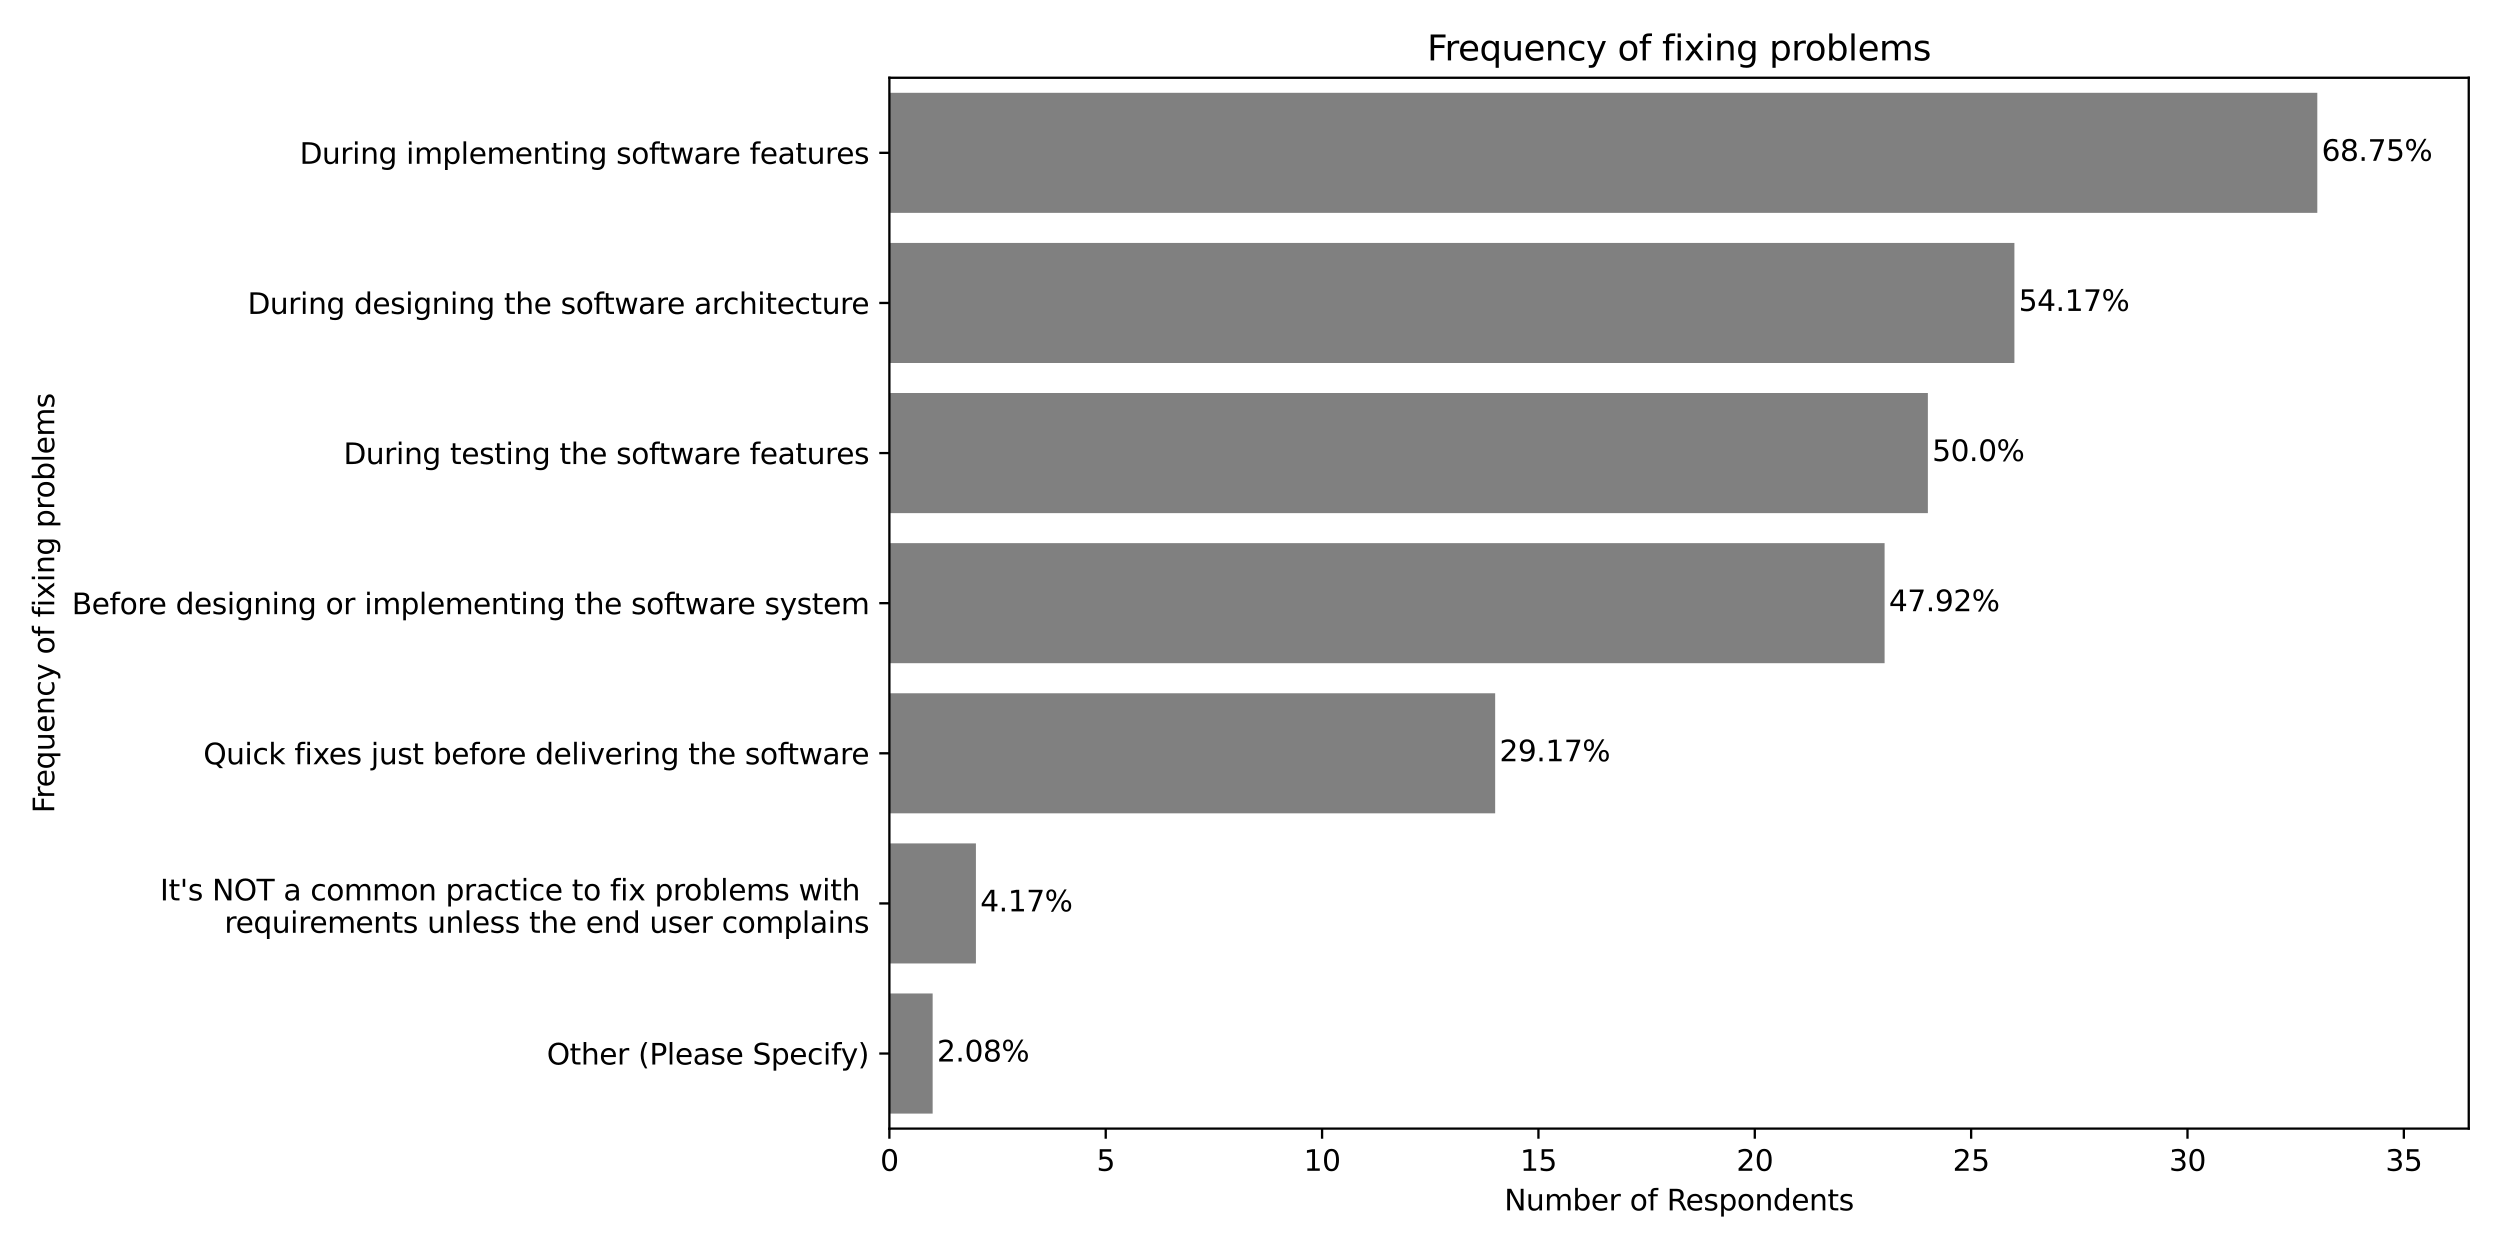 <?xml version="1.0" encoding="utf-8" standalone="no"?>
<!DOCTYPE svg PUBLIC "-//W3C//DTD SVG 1.1//EN"
  "http://www.w3.org/Graphics/SVG/1.1/DTD/svg11.dtd">
<svg xmlns:xlink="http://www.w3.org/1999/xlink" width="864pt" height="432pt" viewBox="0 0 864 432" xmlns="http://www.w3.org/2000/svg" version="1.1">
 <defs>
  <style type="text/css">*{stroke-linejoin: round; stroke-linecap: butt}</style>
 </defs>
 <g id="figure_1">
  <g id="patch_1">
   <path d="M 0 432 
L 864 432 
L 864 0 
L 0 0 
z
" style="fill: #ffffff"/>
  </g>
  <g id="axes_1">
   <g id="patch_2">
    <path d="M 307.37 390.04 
L 853.2 390.04 
L 853.2 26.88 
L 307.37 26.88 
z
" style="fill: #ffffff"/>
   </g>
   <g id="patch_3">
    <path d="M 307.37 32.068 
L 800.86 32.068 
L 800.86 73.572 
L 307.37 73.572 
z
" clip-path="url(#p71f25e42ce)" style="fill: #808080"/>
   </g>
   <g id="patch_4">
    <path d="M 307.37 83.948 
L 696.18 83.948 
L 696.18 125.452 
L 307.37 125.452 
z
" clip-path="url(#p71f25e42ce)" style="fill: #808080"/>
   </g>
   <g id="patch_5">
    <path d="M 307.37 135.828 
L 666.272 135.828 
L 666.272 177.332 
L 307.37 177.332 
z
" clip-path="url(#p71f25e42ce)" style="fill: #808080"/>
   </g>
   <g id="patch_6">
    <path d="M 307.37 187.708 
L 651.318 187.708 
L 651.318 229.212 
L 307.37 229.212 
z
" clip-path="url(#p71f25e42ce)" style="fill: #808080"/>
   </g>
   <g id="patch_7">
    <path d="M 307.37 239.588 
L 516.729 239.588 
L 516.729 281.092 
L 307.37 281.092 
z
" clip-path="url(#p71f25e42ce)" style="fill: #808080"/>
   </g>
   <g id="patch_8">
    <path d="M 307.37 291.468 
L 337.278 291.468 
L 337.278 332.972 
L 307.37 332.972 
z
" clip-path="url(#p71f25e42ce)" style="fill: #808080"/>
   </g>
   <g id="patch_9">
    <path d="M 307.37 343.348 
L 322.324 343.348 
L 322.324 384.852 
L 307.37 384.852 
z
" clip-path="url(#p71f25e42ce)" style="fill: #808080"/>
   </g>
   <g id="matplotlib.axis_1">
    <g id="xtick_1">
     <g id="line2d_1">
      <defs>
       <path id="mc5c692a75a" d="M 0 0 
L 0 3.5 
" style="stroke: #000000; stroke-width: 0.8"/>
      </defs>
      <g>
       <use xlink:href="#mc5c692a75a" x="307.37" y="390.04" style="stroke: #000000; stroke-width: 0.8"/>
      </g>
     </g>
     <g id="text_1">
      <!-- 0 -->
      <g transform="translate(304.189 404.638) scale(0.1 -0.1)">
       <defs>
        <path id="DejaVuSans-30" d="M 2034 4250 
Q 1547 4250 1301 3770 
Q 1056 3291 1056 2328 
Q 1056 1369 1301 889 
Q 1547 409 2034 409 
Q 2525 409 2770 889 
Q 3016 1369 3016 2328 
Q 3016 3291 2770 3770 
Q 2525 4250 2034 4250 
z
M 2034 4750 
Q 2819 4750 3233 4129 
Q 3647 3509 3647 2328 
Q 3647 1150 3233 529 
Q 2819 -91 2034 -91 
Q 1250 -91 836 529 
Q 422 1150 422 2328 
Q 422 3509 836 4129 
Q 1250 4750 2034 4750 
z
" transform="scale(0.016)"/>
       </defs>
       <use xlink:href="#DejaVuSans-30"/>
      </g>
     </g>
    </g>
    <g id="xtick_2">
     <g id="line2d_2">
      <g>
       <use xlink:href="#mc5c692a75a" x="382.141" y="390.04" style="stroke: #000000; stroke-width: 0.8"/>
      </g>
     </g>
     <g id="text_2">
      <!-- 5 -->
      <g transform="translate(378.96 404.638) scale(0.1 -0.1)">
       <defs>
        <path id="DejaVuSans-35" d="M 691 4666 
L 3169 4666 
L 3169 4134 
L 1269 4134 
L 1269 2991 
Q 1406 3038 1543 3061 
Q 1681 3084 1819 3084 
Q 2600 3084 3056 2656 
Q 3513 2228 3513 1497 
Q 3513 744 3044 326 
Q 2575 -91 1722 -91 
Q 1428 -91 1123 -41 
Q 819 9 494 109 
L 494 744 
Q 775 591 1075 516 
Q 1375 441 1709 441 
Q 2250 441 2565 725 
Q 2881 1009 2881 1497 
Q 2881 1984 2565 2268 
Q 2250 2553 1709 2553 
Q 1456 2553 1204 2497 
Q 953 2441 691 2322 
L 691 4666 
z
" transform="scale(0.016)"/>
       </defs>
       <use xlink:href="#DejaVuSans-35"/>
      </g>
     </g>
    </g>
    <g id="xtick_3">
     <g id="line2d_3">
      <g>
       <use xlink:href="#mc5c692a75a" x="456.912" y="390.04" style="stroke: #000000; stroke-width: 0.8"/>
      </g>
     </g>
     <g id="text_3">
      <!-- 10 -->
      <g transform="translate(450.55 404.638) scale(0.1 -0.1)">
       <defs>
        <path id="DejaVuSans-31" d="M 794 531 
L 1825 531 
L 1825 4091 
L 703 3866 
L 703 4441 
L 1819 4666 
L 2450 4666 
L 2450 531 
L 3481 531 
L 3481 0 
L 794 0 
L 794 531 
z
" transform="scale(0.016)"/>
       </defs>
       <use xlink:href="#DejaVuSans-31"/>
       <use xlink:href="#DejaVuSans-30" x="63.623"/>
      </g>
     </g>
    </g>
    <g id="xtick_4">
     <g id="line2d_4">
      <g>
       <use xlink:href="#mc5c692a75a" x="531.684" y="390.04" style="stroke: #000000; stroke-width: 0.8"/>
      </g>
     </g>
     <g id="text_4">
      <!-- 15 -->
      <g transform="translate(525.321 404.638) scale(0.1 -0.1)">
       <use xlink:href="#DejaVuSans-31"/>
       <use xlink:href="#DejaVuSans-35" x="63.623"/>
      </g>
     </g>
    </g>
    <g id="xtick_5">
     <g id="line2d_5">
      <g>
       <use xlink:href="#mc5c692a75a" x="606.455" y="390.04" style="stroke: #000000; stroke-width: 0.8"/>
      </g>
     </g>
     <g id="text_5">
      <!-- 20 -->
      <g transform="translate(600.092 404.638) scale(0.1 -0.1)">
       <defs>
        <path id="DejaVuSans-32" d="M 1228 531 
L 3431 531 
L 3431 0 
L 469 0 
L 469 531 
Q 828 903 1448 1529 
Q 2069 2156 2228 2338 
Q 2531 2678 2651 2914 
Q 2772 3150 2772 3378 
Q 2772 3750 2511 3984 
Q 2250 4219 1831 4219 
Q 1534 4219 1204 4116 
Q 875 4013 500 3803 
L 500 4441 
Q 881 4594 1212 4672 
Q 1544 4750 1819 4750 
Q 2544 4750 2975 4387 
Q 3406 4025 3406 3419 
Q 3406 3131 3298 2873 
Q 3191 2616 2906 2266 
Q 2828 2175 2409 1742 
Q 1991 1309 1228 531 
z
" transform="scale(0.016)"/>
       </defs>
       <use xlink:href="#DejaVuSans-32"/>
       <use xlink:href="#DejaVuSans-30" x="63.623"/>
      </g>
     </g>
    </g>
    <g id="xtick_6">
     <g id="line2d_6">
      <g>
       <use xlink:href="#mc5c692a75a" x="681.226" y="390.04" style="stroke: #000000; stroke-width: 0.8"/>
      </g>
     </g>
     <g id="text_6">
      <!-- 25 -->
      <g transform="translate(674.864 404.638) scale(0.1 -0.1)">
       <use xlink:href="#DejaVuSans-32"/>
       <use xlink:href="#DejaVuSans-35" x="63.623"/>
      </g>
     </g>
    </g>
    <g id="xtick_7">
     <g id="line2d_7">
      <g>
       <use xlink:href="#mc5c692a75a" x="755.997" y="390.04" style="stroke: #000000; stroke-width: 0.8"/>
      </g>
     </g>
     <g id="text_7">
      <!-- 30 -->
      <g transform="translate(749.635 404.638) scale(0.1 -0.1)">
       <defs>
        <path id="DejaVuSans-33" d="M 2597 2516 
Q 3050 2419 3304 2112 
Q 3559 1806 3559 1356 
Q 3559 666 3084 287 
Q 2609 -91 1734 -91 
Q 1441 -91 1130 -33 
Q 819 25 488 141 
L 488 750 
Q 750 597 1062 519 
Q 1375 441 1716 441 
Q 2309 441 2620 675 
Q 2931 909 2931 1356 
Q 2931 1769 2642 2001 
Q 2353 2234 1838 2234 
L 1294 2234 
L 1294 2753 
L 1863 2753 
Q 2328 2753 2575 2939 
Q 2822 3125 2822 3475 
Q 2822 3834 2567 4026 
Q 2313 4219 1838 4219 
Q 1578 4219 1281 4162 
Q 984 4106 628 3988 
L 628 4550 
Q 988 4650 1302 4700 
Q 1616 4750 1894 4750 
Q 2613 4750 3031 4423 
Q 3450 4097 3450 3541 
Q 3450 3153 3228 2886 
Q 3006 2619 2597 2516 
z
" transform="scale(0.016)"/>
       </defs>
       <use xlink:href="#DejaVuSans-33"/>
       <use xlink:href="#DejaVuSans-30" x="63.623"/>
      </g>
     </g>
    </g>
    <g id="xtick_8">
     <g id="line2d_8">
      <g>
       <use xlink:href="#mc5c692a75a" x="830.769" y="390.04" style="stroke: #000000; stroke-width: 0.8"/>
      </g>
     </g>
     <g id="text_8">
      <!-- 35 -->
      <g transform="translate(824.406 404.638) scale(0.1 -0.1)">
       <use xlink:href="#DejaVuSans-33"/>
       <use xlink:href="#DejaVuSans-35" x="63.623"/>
      </g>
     </g>
    </g>
    <g id="text_9">
     <!-- Number of Respondents -->
     <g transform="translate(519.884 418.317) scale(0.1 -0.1)">
      <defs>
       <path id="DejaVuSans-4e" d="M 628 4666 
L 1478 4666 
L 3547 763 
L 3547 4666 
L 4159 4666 
L 4159 0 
L 3309 0 
L 1241 3903 
L 1241 0 
L 628 0 
L 628 4666 
z
" transform="scale(0.016)"/>
       <path id="DejaVuSans-75" d="M 544 1381 
L 544 3500 
L 1119 3500 
L 1119 1403 
Q 1119 906 1312 657 
Q 1506 409 1894 409 
Q 2359 409 2629 706 
Q 2900 1003 2900 1516 
L 2900 3500 
L 3475 3500 
L 3475 0 
L 2900 0 
L 2900 538 
Q 2691 219 2414 64 
Q 2138 -91 1772 -91 
Q 1169 -91 856 284 
Q 544 659 544 1381 
z
M 1991 3584 
L 1991 3584 
z
" transform="scale(0.016)"/>
       <path id="DejaVuSans-6d" d="M 3328 2828 
Q 3544 3216 3844 3400 
Q 4144 3584 4550 3584 
Q 5097 3584 5394 3201 
Q 5691 2819 5691 2113 
L 5691 0 
L 5113 0 
L 5113 2094 
Q 5113 2597 4934 2840 
Q 4756 3084 4391 3084 
Q 3944 3084 3684 2787 
Q 3425 2491 3425 1978 
L 3425 0 
L 2847 0 
L 2847 2094 
Q 2847 2600 2669 2842 
Q 2491 3084 2119 3084 
Q 1678 3084 1418 2786 
Q 1159 2488 1159 1978 
L 1159 0 
L 581 0 
L 581 3500 
L 1159 3500 
L 1159 2956 
Q 1356 3278 1631 3431 
Q 1906 3584 2284 3584 
Q 2666 3584 2933 3390 
Q 3200 3197 3328 2828 
z
" transform="scale(0.016)"/>
       <path id="DejaVuSans-62" d="M 3116 1747 
Q 3116 2381 2855 2742 
Q 2594 3103 2138 3103 
Q 1681 3103 1420 2742 
Q 1159 2381 1159 1747 
Q 1159 1113 1420 752 
Q 1681 391 2138 391 
Q 2594 391 2855 752 
Q 3116 1113 3116 1747 
z
M 1159 2969 
Q 1341 3281 1617 3432 
Q 1894 3584 2278 3584 
Q 2916 3584 3314 3078 
Q 3713 2572 3713 1747 
Q 3713 922 3314 415 
Q 2916 -91 2278 -91 
Q 1894 -91 1617 61 
Q 1341 213 1159 525 
L 1159 0 
L 581 0 
L 581 4863 
L 1159 4863 
L 1159 2969 
z
" transform="scale(0.016)"/>
       <path id="DejaVuSans-65" d="M 3597 1894 
L 3597 1613 
L 953 1613 
Q 991 1019 1311 708 
Q 1631 397 2203 397 
Q 2534 397 2845 478 
Q 3156 559 3463 722 
L 3463 178 
Q 3153 47 2828 -22 
Q 2503 -91 2169 -91 
Q 1331 -91 842 396 
Q 353 884 353 1716 
Q 353 2575 817 3079 
Q 1281 3584 2069 3584 
Q 2775 3584 3186 3129 
Q 3597 2675 3597 1894 
z
M 3022 2063 
Q 3016 2534 2758 2815 
Q 2500 3097 2075 3097 
Q 1594 3097 1305 2825 
Q 1016 2553 972 2059 
L 3022 2063 
z
" transform="scale(0.016)"/>
       <path id="DejaVuSans-72" d="M 2631 2963 
Q 2534 3019 2420 3045 
Q 2306 3072 2169 3072 
Q 1681 3072 1420 2755 
Q 1159 2438 1159 1844 
L 1159 0 
L 581 0 
L 581 3500 
L 1159 3500 
L 1159 2956 
Q 1341 3275 1631 3429 
Q 1922 3584 2338 3584 
Q 2397 3584 2469 3576 
Q 2541 3569 2628 3553 
L 2631 2963 
z
" transform="scale(0.016)"/>
       <path id="DejaVuSans-20" transform="scale(0.016)"/>
       <path id="DejaVuSans-6f" d="M 1959 3097 
Q 1497 3097 1228 2736 
Q 959 2375 959 1747 
Q 959 1119 1226 758 
Q 1494 397 1959 397 
Q 2419 397 2687 759 
Q 2956 1122 2956 1747 
Q 2956 2369 2687 2733 
Q 2419 3097 1959 3097 
z
M 1959 3584 
Q 2709 3584 3137 3096 
Q 3566 2609 3566 1747 
Q 3566 888 3137 398 
Q 2709 -91 1959 -91 
Q 1206 -91 779 398 
Q 353 888 353 1747 
Q 353 2609 779 3096 
Q 1206 3584 1959 3584 
z
" transform="scale(0.016)"/>
       <path id="DejaVuSans-66" d="M 2375 4863 
L 2375 4384 
L 1825 4384 
Q 1516 4384 1395 4259 
Q 1275 4134 1275 3809 
L 1275 3500 
L 2222 3500 
L 2222 3053 
L 1275 3053 
L 1275 0 
L 697 0 
L 697 3053 
L 147 3053 
L 147 3500 
L 697 3500 
L 697 3744 
Q 697 4328 969 4595 
Q 1241 4863 1831 4863 
L 2375 4863 
z
" transform="scale(0.016)"/>
       <path id="DejaVuSans-52" d="M 2841 2188 
Q 3044 2119 3236 1894 
Q 3428 1669 3622 1275 
L 4263 0 
L 3584 0 
L 2988 1197 
Q 2756 1666 2539 1819 
Q 2322 1972 1947 1972 
L 1259 1972 
L 1259 0 
L 628 0 
L 628 4666 
L 2053 4666 
Q 2853 4666 3247 4331 
Q 3641 3997 3641 3322 
Q 3641 2881 3436 2590 
Q 3231 2300 2841 2188 
z
M 1259 4147 
L 1259 2491 
L 2053 2491 
Q 2509 2491 2742 2702 
Q 2975 2913 2975 3322 
Q 2975 3731 2742 3939 
Q 2509 4147 2053 4147 
L 1259 4147 
z
" transform="scale(0.016)"/>
       <path id="DejaVuSans-73" d="M 2834 3397 
L 2834 2853 
Q 2591 2978 2328 3040 
Q 2066 3103 1784 3103 
Q 1356 3103 1142 2972 
Q 928 2841 928 2578 
Q 928 2378 1081 2264 
Q 1234 2150 1697 2047 
L 1894 2003 
Q 2506 1872 2764 1633 
Q 3022 1394 3022 966 
Q 3022 478 2636 193 
Q 2250 -91 1575 -91 
Q 1294 -91 989 -36 
Q 684 19 347 128 
L 347 722 
Q 666 556 975 473 
Q 1284 391 1588 391 
Q 1994 391 2212 530 
Q 2431 669 2431 922 
Q 2431 1156 2273 1281 
Q 2116 1406 1581 1522 
L 1381 1569 
Q 847 1681 609 1914 
Q 372 2147 372 2553 
Q 372 3047 722 3315 
Q 1072 3584 1716 3584 
Q 2034 3584 2315 3537 
Q 2597 3491 2834 3397 
z
" transform="scale(0.016)"/>
       <path id="DejaVuSans-70" d="M 1159 525 
L 1159 -1331 
L 581 -1331 
L 581 3500 
L 1159 3500 
L 1159 2969 
Q 1341 3281 1617 3432 
Q 1894 3584 2278 3584 
Q 2916 3584 3314 3078 
Q 3713 2572 3713 1747 
Q 3713 922 3314 415 
Q 2916 -91 2278 -91 
Q 1894 -91 1617 61 
Q 1341 213 1159 525 
z
M 3116 1747 
Q 3116 2381 2855 2742 
Q 2594 3103 2138 3103 
Q 1681 3103 1420 2742 
Q 1159 2381 1159 1747 
Q 1159 1113 1420 752 
Q 1681 391 2138 391 
Q 2594 391 2855 752 
Q 3116 1113 3116 1747 
z
" transform="scale(0.016)"/>
       <path id="DejaVuSans-6e" d="M 3513 2113 
L 3513 0 
L 2938 0 
L 2938 2094 
Q 2938 2591 2744 2837 
Q 2550 3084 2163 3084 
Q 1697 3084 1428 2787 
Q 1159 2491 1159 1978 
L 1159 0 
L 581 0 
L 581 3500 
L 1159 3500 
L 1159 2956 
Q 1366 3272 1645 3428 
Q 1925 3584 2291 3584 
Q 2894 3584 3203 3211 
Q 3513 2838 3513 2113 
z
" transform="scale(0.016)"/>
       <path id="DejaVuSans-64" d="M 2906 2969 
L 2906 4863 
L 3481 4863 
L 3481 0 
L 2906 0 
L 2906 525 
Q 2725 213 2448 61 
Q 2172 -91 1784 -91 
Q 1150 -91 751 415 
Q 353 922 353 1747 
Q 353 2572 751 3078 
Q 1150 3584 1784 3584 
Q 2172 3584 2448 3432 
Q 2725 3281 2906 2969 
z
M 947 1747 
Q 947 1113 1208 752 
Q 1469 391 1925 391 
Q 2381 391 2643 752 
Q 2906 1113 2906 1747 
Q 2906 2381 2643 2742 
Q 2381 3103 1925 3103 
Q 1469 3103 1208 2742 
Q 947 2381 947 1747 
z
" transform="scale(0.016)"/>
       <path id="DejaVuSans-74" d="M 1172 4494 
L 1172 3500 
L 2356 3500 
L 2356 3053 
L 1172 3053 
L 1172 1153 
Q 1172 725 1289 603 
Q 1406 481 1766 481 
L 2356 481 
L 2356 0 
L 1766 0 
Q 1100 0 847 248 
Q 594 497 594 1153 
L 594 3053 
L 172 3053 
L 172 3500 
L 594 3500 
L 594 4494 
L 1172 4494 
z
" transform="scale(0.016)"/>
      </defs>
      <use xlink:href="#DejaVuSans-4e"/>
      <use xlink:href="#DejaVuSans-75" x="74.805"/>
      <use xlink:href="#DejaVuSans-6d" x="138.184"/>
      <use xlink:href="#DejaVuSans-62" x="235.596"/>
      <use xlink:href="#DejaVuSans-65" x="299.072"/>
      <use xlink:href="#DejaVuSans-72" x="360.596"/>
      <use xlink:href="#DejaVuSans-20" x="401.709"/>
      <use xlink:href="#DejaVuSans-6f" x="433.496"/>
      <use xlink:href="#DejaVuSans-66" x="494.678"/>
      <use xlink:href="#DejaVuSans-20" x="529.883"/>
      <use xlink:href="#DejaVuSans-52" x="561.67"/>
      <use xlink:href="#DejaVuSans-65" x="626.652"/>
      <use xlink:href="#DejaVuSans-73" x="688.176"/>
      <use xlink:href="#DejaVuSans-70" x="740.275"/>
      <use xlink:href="#DejaVuSans-6f" x="803.752"/>
      <use xlink:href="#DejaVuSans-6e" x="864.934"/>
      <use xlink:href="#DejaVuSans-64" x="928.312"/>
      <use xlink:href="#DejaVuSans-65" x="991.789"/>
      <use xlink:href="#DejaVuSans-6e" x="1053.312"/>
      <use xlink:href="#DejaVuSans-74" x="1116.691"/>
      <use xlink:href="#DejaVuSans-73" x="1155.9"/>
     </g>
    </g>
   </g>
   <g id="matplotlib.axis_2">
    <g id="ytick_1">
     <g id="line2d_9">
      <defs>
       <path id="m84a8683501" d="M 0 0 
L -3.5 0 
" style="stroke: #000000; stroke-width: 0.8"/>
      </defs>
      <g>
       <use xlink:href="#m84a8683501" x="307.37" y="52.82" style="stroke: #000000; stroke-width: 0.8"/>
      </g>
     </g>
     <g id="text_10">
      <!-- During implementing software features -->
      <g transform="translate(103.562 56.619) scale(0.1 -0.1)">
       <defs>
        <path id="DejaVuSans-44" d="M 1259 4147 
L 1259 519 
L 2022 519 
Q 2988 519 3436 956 
Q 3884 1394 3884 2338 
Q 3884 3275 3436 3711 
Q 2988 4147 2022 4147 
L 1259 4147 
z
M 628 4666 
L 1925 4666 
Q 3281 4666 3915 4102 
Q 4550 3538 4550 2338 
Q 4550 1131 3912 565 
Q 3275 0 1925 0 
L 628 0 
L 628 4666 
z
" transform="scale(0.016)"/>
        <path id="DejaVuSans-69" d="M 603 3500 
L 1178 3500 
L 1178 0 
L 603 0 
L 603 3500 
z
M 603 4863 
L 1178 4863 
L 1178 4134 
L 603 4134 
L 603 4863 
z
" transform="scale(0.016)"/>
        <path id="DejaVuSans-67" d="M 2906 1791 
Q 2906 2416 2648 2759 
Q 2391 3103 1925 3103 
Q 1463 3103 1205 2759 
Q 947 2416 947 1791 
Q 947 1169 1205 825 
Q 1463 481 1925 481 
Q 2391 481 2648 825 
Q 2906 1169 2906 1791 
z
M 3481 434 
Q 3481 -459 3084 -895 
Q 2688 -1331 1869 -1331 
Q 1566 -1331 1297 -1286 
Q 1028 -1241 775 -1147 
L 775 -588 
Q 1028 -725 1275 -790 
Q 1522 -856 1778 -856 
Q 2344 -856 2625 -561 
Q 2906 -266 2906 331 
L 2906 616 
Q 2728 306 2450 153 
Q 2172 0 1784 0 
Q 1141 0 747 490 
Q 353 981 353 1791 
Q 353 2603 747 3093 
Q 1141 3584 1784 3584 
Q 2172 3584 2450 3431 
Q 2728 3278 2906 2969 
L 2906 3500 
L 3481 3500 
L 3481 434 
z
" transform="scale(0.016)"/>
        <path id="DejaVuSans-6c" d="M 603 4863 
L 1178 4863 
L 1178 0 
L 603 0 
L 603 4863 
z
" transform="scale(0.016)"/>
        <path id="DejaVuSans-77" d="M 269 3500 
L 844 3500 
L 1563 769 
L 2278 3500 
L 2956 3500 
L 3675 769 
L 4391 3500 
L 4966 3500 
L 4050 0 
L 3372 0 
L 2619 2869 
L 1863 0 
L 1184 0 
L 269 3500 
z
" transform="scale(0.016)"/>
        <path id="DejaVuSans-61" d="M 2194 1759 
Q 1497 1759 1228 1600 
Q 959 1441 959 1056 
Q 959 750 1161 570 
Q 1363 391 1709 391 
Q 2188 391 2477 730 
Q 2766 1069 2766 1631 
L 2766 1759 
L 2194 1759 
z
M 3341 1997 
L 3341 0 
L 2766 0 
L 2766 531 
Q 2569 213 2275 61 
Q 1981 -91 1556 -91 
Q 1019 -91 701 211 
Q 384 513 384 1019 
Q 384 1609 779 1909 
Q 1175 2209 1959 2209 
L 2766 2209 
L 2766 2266 
Q 2766 2663 2505 2880 
Q 2244 3097 1772 3097 
Q 1472 3097 1187 3025 
Q 903 2953 641 2809 
L 641 3341 
Q 956 3463 1253 3523 
Q 1550 3584 1831 3584 
Q 2591 3584 2966 3190 
Q 3341 2797 3341 1997 
z
" transform="scale(0.016)"/>
       </defs>
       <use xlink:href="#DejaVuSans-44"/>
       <use xlink:href="#DejaVuSans-75" x="77.002"/>
       <use xlink:href="#DejaVuSans-72" x="140.381"/>
       <use xlink:href="#DejaVuSans-69" x="181.494"/>
       <use xlink:href="#DejaVuSans-6e" x="209.277"/>
       <use xlink:href="#DejaVuSans-67" x="272.656"/>
       <use xlink:href="#DejaVuSans-20" x="336.133"/>
       <use xlink:href="#DejaVuSans-69" x="367.92"/>
       <use xlink:href="#DejaVuSans-6d" x="395.703"/>
       <use xlink:href="#DejaVuSans-70" x="493.115"/>
       <use xlink:href="#DejaVuSans-6c" x="556.592"/>
       <use xlink:href="#DejaVuSans-65" x="584.375"/>
       <use xlink:href="#DejaVuSans-6d" x="645.898"/>
       <use xlink:href="#DejaVuSans-65" x="743.311"/>
       <use xlink:href="#DejaVuSans-6e" x="804.834"/>
       <use xlink:href="#DejaVuSans-74" x="868.213"/>
       <use xlink:href="#DejaVuSans-69" x="907.422"/>
       <use xlink:href="#DejaVuSans-6e" x="935.205"/>
       <use xlink:href="#DejaVuSans-67" x="998.584"/>
       <use xlink:href="#DejaVuSans-20" x="1062.061"/>
       <use xlink:href="#DejaVuSans-73" x="1093.848"/>
       <use xlink:href="#DejaVuSans-6f" x="1145.947"/>
       <use xlink:href="#DejaVuSans-66" x="1207.129"/>
       <use xlink:href="#DejaVuSans-74" x="1240.584"/>
       <use xlink:href="#DejaVuSans-77" x="1279.793"/>
       <use xlink:href="#DejaVuSans-61" x="1361.58"/>
       <use xlink:href="#DejaVuSans-72" x="1422.859"/>
       <use xlink:href="#DejaVuSans-65" x="1461.723"/>
       <use xlink:href="#DejaVuSans-20" x="1523.246"/>
       <use xlink:href="#DejaVuSans-66" x="1555.033"/>
       <use xlink:href="#DejaVuSans-65" x="1590.238"/>
       <use xlink:href="#DejaVuSans-61" x="1651.762"/>
       <use xlink:href="#DejaVuSans-74" x="1713.041"/>
       <use xlink:href="#DejaVuSans-75" x="1752.25"/>
       <use xlink:href="#DejaVuSans-72" x="1815.629"/>
       <use xlink:href="#DejaVuSans-65" x="1854.492"/>
       <use xlink:href="#DejaVuSans-73" x="1916.016"/>
      </g>
     </g>
    </g>
    <g id="ytick_2">
     <g id="line2d_10">
      <g>
       <use xlink:href="#m84a8683501" x="307.37" y="104.7" style="stroke: #000000; stroke-width: 0.8"/>
      </g>
     </g>
     <g id="text_11">
      <!-- During designing the software architecture -->
      <g transform="translate(85.559 108.499) scale(0.1 -0.1)">
       <defs>
        <path id="DejaVuSans-68" d="M 3513 2113 
L 3513 0 
L 2938 0 
L 2938 2094 
Q 2938 2591 2744 2837 
Q 2550 3084 2163 3084 
Q 1697 3084 1428 2787 
Q 1159 2491 1159 1978 
L 1159 0 
L 581 0 
L 581 4863 
L 1159 4863 
L 1159 2956 
Q 1366 3272 1645 3428 
Q 1925 3584 2291 3584 
Q 2894 3584 3203 3211 
Q 3513 2838 3513 2113 
z
" transform="scale(0.016)"/>
        <path id="DejaVuSans-63" d="M 3122 3366 
L 3122 2828 
Q 2878 2963 2633 3030 
Q 2388 3097 2138 3097 
Q 1578 3097 1268 2742 
Q 959 2388 959 1747 
Q 959 1106 1268 751 
Q 1578 397 2138 397 
Q 2388 397 2633 464 
Q 2878 531 3122 666 
L 3122 134 
Q 2881 22 2623 -34 
Q 2366 -91 2075 -91 
Q 1284 -91 818 406 
Q 353 903 353 1747 
Q 353 2603 823 3093 
Q 1294 3584 2113 3584 
Q 2378 3584 2631 3529 
Q 2884 3475 3122 3366 
z
" transform="scale(0.016)"/>
       </defs>
       <use xlink:href="#DejaVuSans-44"/>
       <use xlink:href="#DejaVuSans-75" x="77.002"/>
       <use xlink:href="#DejaVuSans-72" x="140.381"/>
       <use xlink:href="#DejaVuSans-69" x="181.494"/>
       <use xlink:href="#DejaVuSans-6e" x="209.277"/>
       <use xlink:href="#DejaVuSans-67" x="272.656"/>
       <use xlink:href="#DejaVuSans-20" x="336.133"/>
       <use xlink:href="#DejaVuSans-64" x="367.92"/>
       <use xlink:href="#DejaVuSans-65" x="431.396"/>
       <use xlink:href="#DejaVuSans-73" x="492.92"/>
       <use xlink:href="#DejaVuSans-69" x="545.02"/>
       <use xlink:href="#DejaVuSans-67" x="572.803"/>
       <use xlink:href="#DejaVuSans-6e" x="636.279"/>
       <use xlink:href="#DejaVuSans-69" x="699.658"/>
       <use xlink:href="#DejaVuSans-6e" x="727.441"/>
       <use xlink:href="#DejaVuSans-67" x="790.82"/>
       <use xlink:href="#DejaVuSans-20" x="854.297"/>
       <use xlink:href="#DejaVuSans-74" x="886.084"/>
       <use xlink:href="#DejaVuSans-68" x="925.293"/>
       <use xlink:href="#DejaVuSans-65" x="988.672"/>
       <use xlink:href="#DejaVuSans-20" x="1050.195"/>
       <use xlink:href="#DejaVuSans-73" x="1081.982"/>
       <use xlink:href="#DejaVuSans-6f" x="1134.082"/>
       <use xlink:href="#DejaVuSans-66" x="1195.264"/>
       <use xlink:href="#DejaVuSans-74" x="1228.719"/>
       <use xlink:href="#DejaVuSans-77" x="1267.928"/>
       <use xlink:href="#DejaVuSans-61" x="1349.715"/>
       <use xlink:href="#DejaVuSans-72" x="1410.994"/>
       <use xlink:href="#DejaVuSans-65" x="1449.857"/>
       <use xlink:href="#DejaVuSans-20" x="1511.381"/>
       <use xlink:href="#DejaVuSans-61" x="1543.168"/>
       <use xlink:href="#DejaVuSans-72" x="1604.447"/>
       <use xlink:href="#DejaVuSans-63" x="1643.311"/>
       <use xlink:href="#DejaVuSans-68" x="1698.291"/>
       <use xlink:href="#DejaVuSans-69" x="1761.67"/>
       <use xlink:href="#DejaVuSans-74" x="1789.453"/>
       <use xlink:href="#DejaVuSans-65" x="1828.662"/>
       <use xlink:href="#DejaVuSans-63" x="1890.186"/>
       <use xlink:href="#DejaVuSans-74" x="1945.166"/>
       <use xlink:href="#DejaVuSans-75" x="1984.375"/>
       <use xlink:href="#DejaVuSans-72" x="2047.754"/>
       <use xlink:href="#DejaVuSans-65" x="2086.617"/>
      </g>
     </g>
    </g>
    <g id="ytick_3">
     <g id="line2d_11">
      <g>
       <use xlink:href="#m84a8683501" x="307.37" y="156.58" style="stroke: #000000; stroke-width: 0.8"/>
      </g>
     </g>
     <g id="text_12">
      <!-- During testing the software features -->
      <g transform="translate(118.72 160.379) scale(0.1 -0.1)">
       <use xlink:href="#DejaVuSans-44"/>
       <use xlink:href="#DejaVuSans-75" x="77.002"/>
       <use xlink:href="#DejaVuSans-72" x="140.381"/>
       <use xlink:href="#DejaVuSans-69" x="181.494"/>
       <use xlink:href="#DejaVuSans-6e" x="209.277"/>
       <use xlink:href="#DejaVuSans-67" x="272.656"/>
       <use xlink:href="#DejaVuSans-20" x="336.133"/>
       <use xlink:href="#DejaVuSans-74" x="367.92"/>
       <use xlink:href="#DejaVuSans-65" x="407.129"/>
       <use xlink:href="#DejaVuSans-73" x="468.652"/>
       <use xlink:href="#DejaVuSans-74" x="520.752"/>
       <use xlink:href="#DejaVuSans-69" x="559.961"/>
       <use xlink:href="#DejaVuSans-6e" x="587.744"/>
       <use xlink:href="#DejaVuSans-67" x="651.123"/>
       <use xlink:href="#DejaVuSans-20" x="714.6"/>
       <use xlink:href="#DejaVuSans-74" x="746.387"/>
       <use xlink:href="#DejaVuSans-68" x="785.596"/>
       <use xlink:href="#DejaVuSans-65" x="848.975"/>
       <use xlink:href="#DejaVuSans-20" x="910.498"/>
       <use xlink:href="#DejaVuSans-73" x="942.285"/>
       <use xlink:href="#DejaVuSans-6f" x="994.385"/>
       <use xlink:href="#DejaVuSans-66" x="1055.566"/>
       <use xlink:href="#DejaVuSans-74" x="1089.021"/>
       <use xlink:href="#DejaVuSans-77" x="1128.23"/>
       <use xlink:href="#DejaVuSans-61" x="1210.018"/>
       <use xlink:href="#DejaVuSans-72" x="1271.297"/>
       <use xlink:href="#DejaVuSans-65" x="1310.16"/>
       <use xlink:href="#DejaVuSans-20" x="1371.684"/>
       <use xlink:href="#DejaVuSans-66" x="1403.471"/>
       <use xlink:href="#DejaVuSans-65" x="1438.676"/>
       <use xlink:href="#DejaVuSans-61" x="1500.199"/>
       <use xlink:href="#DejaVuSans-74" x="1561.479"/>
       <use xlink:href="#DejaVuSans-75" x="1600.688"/>
       <use xlink:href="#DejaVuSans-72" x="1664.066"/>
       <use xlink:href="#DejaVuSans-65" x="1702.93"/>
       <use xlink:href="#DejaVuSans-73" x="1764.453"/>
      </g>
     </g>
    </g>
    <g id="ytick_4">
     <g id="line2d_12">
      <g>
       <use xlink:href="#m84a8683501" x="307.37" y="208.46" style="stroke: #000000; stroke-width: 0.8"/>
      </g>
     </g>
     <g id="text_13">
      <!-- Before designing or implementing the software system -->
      <g transform="translate(24.825 212.259) scale(0.1 -0.1)">
       <defs>
        <path id="DejaVuSans-42" d="M 1259 2228 
L 1259 519 
L 2272 519 
Q 2781 519 3026 730 
Q 3272 941 3272 1375 
Q 3272 1813 3026 2020 
Q 2781 2228 2272 2228 
L 1259 2228 
z
M 1259 4147 
L 1259 2741 
L 2194 2741 
Q 2656 2741 2882 2914 
Q 3109 3088 3109 3444 
Q 3109 3797 2882 3972 
Q 2656 4147 2194 4147 
L 1259 4147 
z
M 628 4666 
L 2241 4666 
Q 2963 4666 3353 4366 
Q 3744 4066 3744 3513 
Q 3744 3084 3544 2831 
Q 3344 2578 2956 2516 
Q 3422 2416 3680 2098 
Q 3938 1781 3938 1306 
Q 3938 681 3513 340 
Q 3088 0 2303 0 
L 628 0 
L 628 4666 
z
" transform="scale(0.016)"/>
        <path id="DejaVuSans-79" d="M 2059 -325 
Q 1816 -950 1584 -1140 
Q 1353 -1331 966 -1331 
L 506 -1331 
L 506 -850 
L 844 -850 
Q 1081 -850 1212 -737 
Q 1344 -625 1503 -206 
L 1606 56 
L 191 3500 
L 800 3500 
L 1894 763 
L 2988 3500 
L 3597 3500 
L 2059 -325 
z
" transform="scale(0.016)"/>
       </defs>
       <use xlink:href="#DejaVuSans-42"/>
       <use xlink:href="#DejaVuSans-65" x="68.604"/>
       <use xlink:href="#DejaVuSans-66" x="130.127"/>
       <use xlink:href="#DejaVuSans-6f" x="165.332"/>
       <use xlink:href="#DejaVuSans-72" x="226.514"/>
       <use xlink:href="#DejaVuSans-65" x="265.377"/>
       <use xlink:href="#DejaVuSans-20" x="326.9"/>
       <use xlink:href="#DejaVuSans-64" x="358.688"/>
       <use xlink:href="#DejaVuSans-65" x="422.164"/>
       <use xlink:href="#DejaVuSans-73" x="483.688"/>
       <use xlink:href="#DejaVuSans-69" x="535.787"/>
       <use xlink:href="#DejaVuSans-67" x="563.57"/>
       <use xlink:href="#DejaVuSans-6e" x="627.047"/>
       <use xlink:href="#DejaVuSans-69" x="690.426"/>
       <use xlink:href="#DejaVuSans-6e" x="718.209"/>
       <use xlink:href="#DejaVuSans-67" x="781.588"/>
       <use xlink:href="#DejaVuSans-20" x="845.064"/>
       <use xlink:href="#DejaVuSans-6f" x="876.852"/>
       <use xlink:href="#DejaVuSans-72" x="938.033"/>
       <use xlink:href="#DejaVuSans-20" x="979.146"/>
       <use xlink:href="#DejaVuSans-69" x="1010.934"/>
       <use xlink:href="#DejaVuSans-6d" x="1038.717"/>
       <use xlink:href="#DejaVuSans-70" x="1136.129"/>
       <use xlink:href="#DejaVuSans-6c" x="1199.605"/>
       <use xlink:href="#DejaVuSans-65" x="1227.389"/>
       <use xlink:href="#DejaVuSans-6d" x="1288.912"/>
       <use xlink:href="#DejaVuSans-65" x="1386.324"/>
       <use xlink:href="#DejaVuSans-6e" x="1447.848"/>
       <use xlink:href="#DejaVuSans-74" x="1511.227"/>
       <use xlink:href="#DejaVuSans-69" x="1550.436"/>
       <use xlink:href="#DejaVuSans-6e" x="1578.219"/>
       <use xlink:href="#DejaVuSans-67" x="1641.598"/>
       <use xlink:href="#DejaVuSans-20" x="1705.074"/>
       <use xlink:href="#DejaVuSans-74" x="1736.861"/>
       <use xlink:href="#DejaVuSans-68" x="1776.07"/>
       <use xlink:href="#DejaVuSans-65" x="1839.449"/>
       <use xlink:href="#DejaVuSans-20" x="1900.973"/>
       <use xlink:href="#DejaVuSans-73" x="1932.76"/>
       <use xlink:href="#DejaVuSans-6f" x="1984.859"/>
       <use xlink:href="#DejaVuSans-66" x="2046.041"/>
       <use xlink:href="#DejaVuSans-74" x="2079.496"/>
       <use xlink:href="#DejaVuSans-77" x="2118.705"/>
       <use xlink:href="#DejaVuSans-61" x="2200.492"/>
       <use xlink:href="#DejaVuSans-72" x="2261.771"/>
       <use xlink:href="#DejaVuSans-65" x="2300.635"/>
       <use xlink:href="#DejaVuSans-20" x="2362.158"/>
       <use xlink:href="#DejaVuSans-73" x="2393.945"/>
       <use xlink:href="#DejaVuSans-79" x="2446.045"/>
       <use xlink:href="#DejaVuSans-73" x="2505.225"/>
       <use xlink:href="#DejaVuSans-74" x="2557.324"/>
       <use xlink:href="#DejaVuSans-65" x="2596.533"/>
       <use xlink:href="#DejaVuSans-6d" x="2658.057"/>
      </g>
     </g>
    </g>
    <g id="ytick_5">
     <g id="line2d_13">
      <g>
       <use xlink:href="#m84a8683501" x="307.37" y="260.34" style="stroke: #000000; stroke-width: 0.8"/>
      </g>
     </g>
     <g id="text_14">
      <!-- Quick fixes just before delivering the software -->
      <g transform="translate(70.278 264.139) scale(0.1 -0.1)">
       <defs>
        <path id="DejaVuSans-51" d="M 2522 4238 
Q 1834 4238 1429 3725 
Q 1025 3213 1025 2328 
Q 1025 1447 1429 934 
Q 1834 422 2522 422 
Q 3209 422 3611 934 
Q 4013 1447 4013 2328 
Q 4013 3213 3611 3725 
Q 3209 4238 2522 4238 
z
M 3406 84 
L 4238 -825 
L 3475 -825 
L 2784 -78 
Q 2681 -84 2626 -87 
Q 2572 -91 2522 -91 
Q 1538 -91 948 567 
Q 359 1225 359 2328 
Q 359 3434 948 4092 
Q 1538 4750 2522 4750 
Q 3503 4750 4090 4092 
Q 4678 3434 4678 2328 
Q 4678 1516 4351 937 
Q 4025 359 3406 84 
z
" transform="scale(0.016)"/>
        <path id="DejaVuSans-6b" d="M 581 4863 
L 1159 4863 
L 1159 1991 
L 2875 3500 
L 3609 3500 
L 1753 1863 
L 3688 0 
L 2938 0 
L 1159 1709 
L 1159 0 
L 581 0 
L 581 4863 
z
" transform="scale(0.016)"/>
        <path id="DejaVuSans-78" d="M 3513 3500 
L 2247 1797 
L 3578 0 
L 2900 0 
L 1881 1375 
L 863 0 
L 184 0 
L 1544 1831 
L 300 3500 
L 978 3500 
L 1906 2253 
L 2834 3500 
L 3513 3500 
z
" transform="scale(0.016)"/>
        <path id="DejaVuSans-6a" d="M 603 3500 
L 1178 3500 
L 1178 -63 
Q 1178 -731 923 -1031 
Q 669 -1331 103 -1331 
L -116 -1331 
L -116 -844 
L 38 -844 
Q 366 -844 484 -692 
Q 603 -541 603 -63 
L 603 3500 
z
M 603 4863 
L 1178 4863 
L 1178 4134 
L 603 4134 
L 603 4863 
z
" transform="scale(0.016)"/>
        <path id="DejaVuSans-76" d="M 191 3500 
L 800 3500 
L 1894 563 
L 2988 3500 
L 3597 3500 
L 2284 0 
L 1503 0 
L 191 3500 
z
" transform="scale(0.016)"/>
       </defs>
       <use xlink:href="#DejaVuSans-51"/>
       <use xlink:href="#DejaVuSans-75" x="78.711"/>
       <use xlink:href="#DejaVuSans-69" x="142.09"/>
       <use xlink:href="#DejaVuSans-63" x="169.873"/>
       <use xlink:href="#DejaVuSans-6b" x="224.854"/>
       <use xlink:href="#DejaVuSans-20" x="282.764"/>
       <use xlink:href="#DejaVuSans-66" x="314.551"/>
       <use xlink:href="#DejaVuSans-69" x="349.756"/>
       <use xlink:href="#DejaVuSans-78" x="377.539"/>
       <use xlink:href="#DejaVuSans-65" x="433.594"/>
       <use xlink:href="#DejaVuSans-73" x="495.117"/>
       <use xlink:href="#DejaVuSans-20" x="547.217"/>
       <use xlink:href="#DejaVuSans-6a" x="579.004"/>
       <use xlink:href="#DejaVuSans-75" x="606.787"/>
       <use xlink:href="#DejaVuSans-73" x="670.166"/>
       <use xlink:href="#DejaVuSans-74" x="722.266"/>
       <use xlink:href="#DejaVuSans-20" x="761.475"/>
       <use xlink:href="#DejaVuSans-62" x="793.262"/>
       <use xlink:href="#DejaVuSans-65" x="856.738"/>
       <use xlink:href="#DejaVuSans-66" x="918.262"/>
       <use xlink:href="#DejaVuSans-6f" x="953.467"/>
       <use xlink:href="#DejaVuSans-72" x="1014.648"/>
       <use xlink:href="#DejaVuSans-65" x="1053.512"/>
       <use xlink:href="#DejaVuSans-20" x="1115.035"/>
       <use xlink:href="#DejaVuSans-64" x="1146.822"/>
       <use xlink:href="#DejaVuSans-65" x="1210.299"/>
       <use xlink:href="#DejaVuSans-6c" x="1271.822"/>
       <use xlink:href="#DejaVuSans-69" x="1299.605"/>
       <use xlink:href="#DejaVuSans-76" x="1327.389"/>
       <use xlink:href="#DejaVuSans-65" x="1386.568"/>
       <use xlink:href="#DejaVuSans-72" x="1448.092"/>
       <use xlink:href="#DejaVuSans-69" x="1489.205"/>
       <use xlink:href="#DejaVuSans-6e" x="1516.988"/>
       <use xlink:href="#DejaVuSans-67" x="1580.367"/>
       <use xlink:href="#DejaVuSans-20" x="1643.844"/>
       <use xlink:href="#DejaVuSans-74" x="1675.631"/>
       <use xlink:href="#DejaVuSans-68" x="1714.84"/>
       <use xlink:href="#DejaVuSans-65" x="1778.219"/>
       <use xlink:href="#DejaVuSans-20" x="1839.742"/>
       <use xlink:href="#DejaVuSans-73" x="1871.529"/>
       <use xlink:href="#DejaVuSans-6f" x="1923.629"/>
       <use xlink:href="#DejaVuSans-66" x="1984.811"/>
       <use xlink:href="#DejaVuSans-74" x="2018.266"/>
       <use xlink:href="#DejaVuSans-77" x="2057.475"/>
       <use xlink:href="#DejaVuSans-61" x="2139.262"/>
       <use xlink:href="#DejaVuSans-72" x="2200.541"/>
       <use xlink:href="#DejaVuSans-65" x="2239.404"/>
      </g>
     </g>
    </g>
    <g id="ytick_6">
     <g id="line2d_14">
      <g>
       <use xlink:href="#m84a8683501" x="307.37" y="312.22" style="stroke: #000000; stroke-width: 0.8"/>
      </g>
     </g>
     <g id="text_15">
      <!-- It's NOT a common practice to fix problems with  -->
      <g transform="translate(55.306 311.18) scale(0.1 -0.1)">
       <defs>
        <path id="DejaVuSans-49" d="M 628 4666 
L 1259 4666 
L 1259 0 
L 628 0 
L 628 4666 
z
" transform="scale(0.016)"/>
        <path id="DejaVuSans-27" d="M 1147 4666 
L 1147 2931 
L 616 2931 
L 616 4666 
L 1147 4666 
z
" transform="scale(0.016)"/>
        <path id="DejaVuSans-4f" d="M 2522 4238 
Q 1834 4238 1429 3725 
Q 1025 3213 1025 2328 
Q 1025 1447 1429 934 
Q 1834 422 2522 422 
Q 3209 422 3611 934 
Q 4013 1447 4013 2328 
Q 4013 3213 3611 3725 
Q 3209 4238 2522 4238 
z
M 2522 4750 
Q 3503 4750 4090 4092 
Q 4678 3434 4678 2328 
Q 4678 1225 4090 567 
Q 3503 -91 2522 -91 
Q 1538 -91 948 565 
Q 359 1222 359 2328 
Q 359 3434 948 4092 
Q 1538 4750 2522 4750 
z
" transform="scale(0.016)"/>
        <path id="DejaVuSans-54" d="M -19 4666 
L 3928 4666 
L 3928 4134 
L 2272 4134 
L 2272 0 
L 1638 0 
L 1638 4134 
L -19 4134 
L -19 4666 
z
" transform="scale(0.016)"/>
       </defs>
       <use xlink:href="#DejaVuSans-49"/>
       <use xlink:href="#DejaVuSans-74" x="29.492"/>
       <use xlink:href="#DejaVuSans-27" x="68.701"/>
       <use xlink:href="#DejaVuSans-73" x="96.191"/>
       <use xlink:href="#DejaVuSans-20" x="148.291"/>
       <use xlink:href="#DejaVuSans-4e" x="180.078"/>
       <use xlink:href="#DejaVuSans-4f" x="254.883"/>
       <use xlink:href="#DejaVuSans-54" x="333.594"/>
       <use xlink:href="#DejaVuSans-20" x="394.678"/>
       <use xlink:href="#DejaVuSans-61" x="426.465"/>
       <use xlink:href="#DejaVuSans-20" x="487.744"/>
       <use xlink:href="#DejaVuSans-63" x="519.531"/>
       <use xlink:href="#DejaVuSans-6f" x="574.512"/>
       <use xlink:href="#DejaVuSans-6d" x="635.693"/>
       <use xlink:href="#DejaVuSans-6d" x="733.105"/>
       <use xlink:href="#DejaVuSans-6f" x="830.518"/>
       <use xlink:href="#DejaVuSans-6e" x="891.699"/>
       <use xlink:href="#DejaVuSans-20" x="955.078"/>
       <use xlink:href="#DejaVuSans-70" x="986.865"/>
       <use xlink:href="#DejaVuSans-72" x="1050.342"/>
       <use xlink:href="#DejaVuSans-61" x="1091.455"/>
       <use xlink:href="#DejaVuSans-63" x="1152.734"/>
       <use xlink:href="#DejaVuSans-74" x="1207.715"/>
       <use xlink:href="#DejaVuSans-69" x="1246.924"/>
       <use xlink:href="#DejaVuSans-63" x="1274.707"/>
       <use xlink:href="#DejaVuSans-65" x="1329.688"/>
       <use xlink:href="#DejaVuSans-20" x="1391.211"/>
       <use xlink:href="#DejaVuSans-74" x="1422.998"/>
       <use xlink:href="#DejaVuSans-6f" x="1462.207"/>
       <use xlink:href="#DejaVuSans-20" x="1523.389"/>
       <use xlink:href="#DejaVuSans-66" x="1555.176"/>
       <use xlink:href="#DejaVuSans-69" x="1590.381"/>
       <use xlink:href="#DejaVuSans-78" x="1618.164"/>
       <use xlink:href="#DejaVuSans-20" x="1677.344"/>
       <use xlink:href="#DejaVuSans-70" x="1709.131"/>
       <use xlink:href="#DejaVuSans-72" x="1772.607"/>
       <use xlink:href="#DejaVuSans-6f" x="1811.471"/>
       <use xlink:href="#DejaVuSans-62" x="1872.652"/>
       <use xlink:href="#DejaVuSans-6c" x="1936.129"/>
       <use xlink:href="#DejaVuSans-65" x="1963.912"/>
       <use xlink:href="#DejaVuSans-6d" x="2025.436"/>
       <use xlink:href="#DejaVuSans-73" x="2122.848"/>
       <use xlink:href="#DejaVuSans-20" x="2174.947"/>
       <use xlink:href="#DejaVuSans-77" x="2206.734"/>
       <use xlink:href="#DejaVuSans-69" x="2288.521"/>
       <use xlink:href="#DejaVuSans-74" x="2316.305"/>
       <use xlink:href="#DejaVuSans-68" x="2355.514"/>
       <use xlink:href="#DejaVuSans-20" x="2418.893"/>
      </g>
      <!-- requirements unless the end user complains -->
      <g transform="translate(77.553 322.378) scale(0.1 -0.1)">
       <defs>
        <path id="DejaVuSans-71" d="M 947 1747 
Q 947 1113 1208 752 
Q 1469 391 1925 391 
Q 2381 391 2643 752 
Q 2906 1113 2906 1747 
Q 2906 2381 2643 2742 
Q 2381 3103 1925 3103 
Q 1469 3103 1208 2742 
Q 947 2381 947 1747 
z
M 2906 525 
Q 2725 213 2448 61 
Q 2172 -91 1784 -91 
Q 1150 -91 751 415 
Q 353 922 353 1747 
Q 353 2572 751 3078 
Q 1150 3584 1784 3584 
Q 2172 3584 2448 3432 
Q 2725 3281 2906 2969 
L 2906 3500 
L 3481 3500 
L 3481 -1331 
L 2906 -1331 
L 2906 525 
z
" transform="scale(0.016)"/>
       </defs>
       <use xlink:href="#DejaVuSans-72"/>
       <use xlink:href="#DejaVuSans-65" x="38.863"/>
       <use xlink:href="#DejaVuSans-71" x="100.387"/>
       <use xlink:href="#DejaVuSans-75" x="163.863"/>
       <use xlink:href="#DejaVuSans-69" x="227.242"/>
       <use xlink:href="#DejaVuSans-72" x="255.025"/>
       <use xlink:href="#DejaVuSans-65" x="293.889"/>
       <use xlink:href="#DejaVuSans-6d" x="355.412"/>
       <use xlink:href="#DejaVuSans-65" x="452.824"/>
       <use xlink:href="#DejaVuSans-6e" x="514.348"/>
       <use xlink:href="#DejaVuSans-74" x="577.727"/>
       <use xlink:href="#DejaVuSans-73" x="616.936"/>
       <use xlink:href="#DejaVuSans-20" x="669.035"/>
       <use xlink:href="#DejaVuSans-75" x="700.822"/>
       <use xlink:href="#DejaVuSans-6e" x="764.201"/>
       <use xlink:href="#DejaVuSans-6c" x="827.58"/>
       <use xlink:href="#DejaVuSans-65" x="855.363"/>
       <use xlink:href="#DejaVuSans-73" x="916.887"/>
       <use xlink:href="#DejaVuSans-73" x="968.986"/>
       <use xlink:href="#DejaVuSans-20" x="1021.086"/>
       <use xlink:href="#DejaVuSans-74" x="1052.873"/>
       <use xlink:href="#DejaVuSans-68" x="1092.082"/>
       <use xlink:href="#DejaVuSans-65" x="1155.461"/>
       <use xlink:href="#DejaVuSans-20" x="1216.984"/>
       <use xlink:href="#DejaVuSans-65" x="1248.771"/>
       <use xlink:href="#DejaVuSans-6e" x="1310.295"/>
       <use xlink:href="#DejaVuSans-64" x="1373.674"/>
       <use xlink:href="#DejaVuSans-20" x="1437.15"/>
       <use xlink:href="#DejaVuSans-75" x="1468.938"/>
       <use xlink:href="#DejaVuSans-73" x="1532.316"/>
       <use xlink:href="#DejaVuSans-65" x="1584.416"/>
       <use xlink:href="#DejaVuSans-72" x="1645.939"/>
       <use xlink:href="#DejaVuSans-20" x="1687.053"/>
       <use xlink:href="#DejaVuSans-63" x="1718.84"/>
       <use xlink:href="#DejaVuSans-6f" x="1773.82"/>
       <use xlink:href="#DejaVuSans-6d" x="1835.002"/>
       <use xlink:href="#DejaVuSans-70" x="1932.414"/>
       <use xlink:href="#DejaVuSans-6c" x="1995.891"/>
       <use xlink:href="#DejaVuSans-61" x="2023.674"/>
       <use xlink:href="#DejaVuSans-69" x="2084.953"/>
       <use xlink:href="#DejaVuSans-6e" x="2112.736"/>
       <use xlink:href="#DejaVuSans-73" x="2176.115"/>
      </g>
     </g>
    </g>
    <g id="ytick_7">
     <g id="line2d_15">
      <g>
       <use xlink:href="#m84a8683501" x="307.37" y="364.1" style="stroke: #000000; stroke-width: 0.8"/>
      </g>
     </g>
     <g id="text_16">
      <!-- Other (Please Specify) -->
      <g transform="translate(188.975 367.899) scale(0.1 -0.1)">
       <defs>
        <path id="DejaVuSans-28" d="M 1984 4856 
Q 1566 4138 1362 3434 
Q 1159 2731 1159 2009 
Q 1159 1288 1364 580 
Q 1569 -128 1984 -844 
L 1484 -844 
Q 1016 -109 783 600 
Q 550 1309 550 2009 
Q 550 2706 781 3412 
Q 1013 4119 1484 4856 
L 1984 4856 
z
" transform="scale(0.016)"/>
        <path id="DejaVuSans-50" d="M 1259 4147 
L 1259 2394 
L 2053 2394 
Q 2494 2394 2734 2622 
Q 2975 2850 2975 3272 
Q 2975 3691 2734 3919 
Q 2494 4147 2053 4147 
L 1259 4147 
z
M 628 4666 
L 2053 4666 
Q 2838 4666 3239 4311 
Q 3641 3956 3641 3272 
Q 3641 2581 3239 2228 
Q 2838 1875 2053 1875 
L 1259 1875 
L 1259 0 
L 628 0 
L 628 4666 
z
" transform="scale(0.016)"/>
        <path id="DejaVuSans-53" d="M 3425 4513 
L 3425 3897 
Q 3066 4069 2747 4153 
Q 2428 4238 2131 4238 
Q 1616 4238 1336 4038 
Q 1056 3838 1056 3469 
Q 1056 3159 1242 3001 
Q 1428 2844 1947 2747 
L 2328 2669 
Q 3034 2534 3370 2195 
Q 3706 1856 3706 1288 
Q 3706 609 3251 259 
Q 2797 -91 1919 -91 
Q 1588 -91 1214 -16 
Q 841 59 441 206 
L 441 856 
Q 825 641 1194 531 
Q 1563 422 1919 422 
Q 2459 422 2753 634 
Q 3047 847 3047 1241 
Q 3047 1584 2836 1778 
Q 2625 1972 2144 2069 
L 1759 2144 
Q 1053 2284 737 2584 
Q 422 2884 422 3419 
Q 422 4038 858 4394 
Q 1294 4750 2059 4750 
Q 2388 4750 2728 4690 
Q 3069 4631 3425 4513 
z
" transform="scale(0.016)"/>
        <path id="DejaVuSans-29" d="M 513 4856 
L 1013 4856 
Q 1481 4119 1714 3412 
Q 1947 2706 1947 2009 
Q 1947 1309 1714 600 
Q 1481 -109 1013 -844 
L 513 -844 
Q 928 -128 1133 580 
Q 1338 1288 1338 2009 
Q 1338 2731 1133 3434 
Q 928 4138 513 4856 
z
" transform="scale(0.016)"/>
       </defs>
       <use xlink:href="#DejaVuSans-4f"/>
       <use xlink:href="#DejaVuSans-74" x="78.711"/>
       <use xlink:href="#DejaVuSans-68" x="117.92"/>
       <use xlink:href="#DejaVuSans-65" x="181.299"/>
       <use xlink:href="#DejaVuSans-72" x="242.822"/>
       <use xlink:href="#DejaVuSans-20" x="283.936"/>
       <use xlink:href="#DejaVuSans-28" x="315.723"/>
       <use xlink:href="#DejaVuSans-50" x="354.736"/>
       <use xlink:href="#DejaVuSans-6c" x="415.039"/>
       <use xlink:href="#DejaVuSans-65" x="442.822"/>
       <use xlink:href="#DejaVuSans-61" x="504.346"/>
       <use xlink:href="#DejaVuSans-73" x="565.625"/>
       <use xlink:href="#DejaVuSans-65" x="617.725"/>
       <use xlink:href="#DejaVuSans-20" x="679.248"/>
       <use xlink:href="#DejaVuSans-53" x="711.035"/>
       <use xlink:href="#DejaVuSans-70" x="774.512"/>
       <use xlink:href="#DejaVuSans-65" x="837.988"/>
       <use xlink:href="#DejaVuSans-63" x="899.512"/>
       <use xlink:href="#DejaVuSans-69" x="954.492"/>
       <use xlink:href="#DejaVuSans-66" x="982.275"/>
       <use xlink:href="#DejaVuSans-79" x="1015.73"/>
       <use xlink:href="#DejaVuSans-29" x="1074.91"/>
      </g>
     </g>
    </g>
    <g id="text_17">
     <!-- Frequency of fixing problems -->
     <g transform="translate(18.745 281.008) rotate(-90) scale(0.1 -0.1)">
      <defs>
       <path id="DejaVuSans-46" d="M 628 4666 
L 3309 4666 
L 3309 4134 
L 1259 4134 
L 1259 2759 
L 3109 2759 
L 3109 2228 
L 1259 2228 
L 1259 0 
L 628 0 
L 628 4666 
z
" transform="scale(0.016)"/>
      </defs>
      <use xlink:href="#DejaVuSans-46"/>
      <use xlink:href="#DejaVuSans-72" x="50.27"/>
      <use xlink:href="#DejaVuSans-65" x="89.133"/>
      <use xlink:href="#DejaVuSans-71" x="150.656"/>
      <use xlink:href="#DejaVuSans-75" x="214.133"/>
      <use xlink:href="#DejaVuSans-65" x="277.512"/>
      <use xlink:href="#DejaVuSans-6e" x="339.035"/>
      <use xlink:href="#DejaVuSans-63" x="402.414"/>
      <use xlink:href="#DejaVuSans-79" x="457.395"/>
      <use xlink:href="#DejaVuSans-20" x="516.574"/>
      <use xlink:href="#DejaVuSans-6f" x="548.361"/>
      <use xlink:href="#DejaVuSans-66" x="609.543"/>
      <use xlink:href="#DejaVuSans-20" x="644.748"/>
      <use xlink:href="#DejaVuSans-66" x="676.535"/>
      <use xlink:href="#DejaVuSans-69" x="711.74"/>
      <use xlink:href="#DejaVuSans-78" x="739.523"/>
      <use xlink:href="#DejaVuSans-69" x="798.703"/>
      <use xlink:href="#DejaVuSans-6e" x="826.486"/>
      <use xlink:href="#DejaVuSans-67" x="889.865"/>
      <use xlink:href="#DejaVuSans-20" x="953.342"/>
      <use xlink:href="#DejaVuSans-70" x="985.129"/>
      <use xlink:href="#DejaVuSans-72" x="1048.605"/>
      <use xlink:href="#DejaVuSans-6f" x="1087.469"/>
      <use xlink:href="#DejaVuSans-62" x="1148.65"/>
      <use xlink:href="#DejaVuSans-6c" x="1212.127"/>
      <use xlink:href="#DejaVuSans-65" x="1239.91"/>
      <use xlink:href="#DejaVuSans-6d" x="1301.434"/>
      <use xlink:href="#DejaVuSans-73" x="1398.846"/>
     </g>
    </g>
   </g>
   <g id="line2d_16">
    <path clip-path="url(#p71f25e42ce)" style="fill: none; stroke: #424242; stroke-width: 2.25; stroke-linecap: square"/>
   </g>
   <g id="line2d_17">
    <path clip-path="url(#p71f25e42ce)" style="fill: none; stroke: #424242; stroke-width: 2.25; stroke-linecap: square"/>
   </g>
   <g id="line2d_18">
    <path clip-path="url(#p71f25e42ce)" style="fill: none; stroke: #424242; stroke-width: 2.25; stroke-linecap: square"/>
   </g>
   <g id="line2d_19">
    <path clip-path="url(#p71f25e42ce)" style="fill: none; stroke: #424242; stroke-width: 2.25; stroke-linecap: square"/>
   </g>
   <g id="line2d_20">
    <path clip-path="url(#p71f25e42ce)" style="fill: none; stroke: #424242; stroke-width: 2.25; stroke-linecap: square"/>
   </g>
   <g id="line2d_21">
    <path clip-path="url(#p71f25e42ce)" style="fill: none; stroke: #424242; stroke-width: 2.25; stroke-linecap: square"/>
   </g>
   <g id="line2d_22">
    <path clip-path="url(#p71f25e42ce)" style="fill: none; stroke: #424242; stroke-width: 2.25; stroke-linecap: square"/>
   </g>
   <g id="patch_10">
    <path d="M 307.37 390.04 
L 307.37 26.88 
" style="fill: none; stroke: #000000; stroke-width: 0.8; stroke-linejoin: miter; stroke-linecap: square"/>
   </g>
   <g id="patch_11">
    <path d="M 853.2 390.04 
L 853.2 26.88 
" style="fill: none; stroke: #000000; stroke-width: 0.8; stroke-linejoin: miter; stroke-linecap: square"/>
   </g>
   <g id="patch_12">
    <path d="M 307.37 390.04 
L 853.2 390.04 
" style="fill: none; stroke: #000000; stroke-width: 0.8; stroke-linejoin: miter; stroke-linecap: square"/>
   </g>
   <g id="patch_13">
    <path d="M 307.37 26.88 
L 853.2 26.88 
" style="fill: none; stroke: #000000; stroke-width: 0.8; stroke-linejoin: miter; stroke-linecap: square"/>
   </g>
   <g id="text_18">
    <g id="patch_14">
     <path d="M 798.356 61.659 
L 844.485 61.659 
L 844.485 43.981 
L 798.356 43.981 
L 798.356 61.659 
z
" style="fill: none; opacity: 0"/>
    </g>
    <!-- 68.75% -->
    <g transform="translate(802.356 55.579) scale(0.1 -0.1)">
     <defs>
      <path id="DejaVuSans-36" d="M 2113 2584 
Q 1688 2584 1439 2293 
Q 1191 2003 1191 1497 
Q 1191 994 1439 701 
Q 1688 409 2113 409 
Q 2538 409 2786 701 
Q 3034 994 3034 1497 
Q 3034 2003 2786 2293 
Q 2538 2584 2113 2584 
z
M 3366 4563 
L 3366 3988 
Q 3128 4100 2886 4159 
Q 2644 4219 2406 4219 
Q 1781 4219 1451 3797 
Q 1122 3375 1075 2522 
Q 1259 2794 1537 2939 
Q 1816 3084 2150 3084 
Q 2853 3084 3261 2657 
Q 3669 2231 3669 1497 
Q 3669 778 3244 343 
Q 2819 -91 2113 -91 
Q 1303 -91 875 529 
Q 447 1150 447 2328 
Q 447 3434 972 4092 
Q 1497 4750 2381 4750 
Q 2619 4750 2861 4703 
Q 3103 4656 3366 4563 
z
" transform="scale(0.016)"/>
      <path id="DejaVuSans-38" d="M 2034 2216 
Q 1584 2216 1326 1975 
Q 1069 1734 1069 1313 
Q 1069 891 1326 650 
Q 1584 409 2034 409 
Q 2484 409 2743 651 
Q 3003 894 3003 1313 
Q 3003 1734 2745 1975 
Q 2488 2216 2034 2216 
z
M 1403 2484 
Q 997 2584 770 2862 
Q 544 3141 544 3541 
Q 544 4100 942 4425 
Q 1341 4750 2034 4750 
Q 2731 4750 3128 4425 
Q 3525 4100 3525 3541 
Q 3525 3141 3298 2862 
Q 3072 2584 2669 2484 
Q 3125 2378 3379 2068 
Q 3634 1759 3634 1313 
Q 3634 634 3220 271 
Q 2806 -91 2034 -91 
Q 1263 -91 848 271 
Q 434 634 434 1313 
Q 434 1759 690 2068 
Q 947 2378 1403 2484 
z
M 1172 3481 
Q 1172 3119 1398 2916 
Q 1625 2713 2034 2713 
Q 2441 2713 2670 2916 
Q 2900 3119 2900 3481 
Q 2900 3844 2670 4047 
Q 2441 4250 2034 4250 
Q 1625 4250 1398 4047 
Q 1172 3844 1172 3481 
z
" transform="scale(0.016)"/>
      <path id="DejaVuSans-2e" d="M 684 794 
L 1344 794 
L 1344 0 
L 684 0 
L 684 794 
z
" transform="scale(0.016)"/>
      <path id="DejaVuSans-37" d="M 525 4666 
L 3525 4666 
L 3525 4397 
L 1831 0 
L 1172 0 
L 2766 4134 
L 525 4134 
L 525 4666 
z
" transform="scale(0.016)"/>
      <path id="DejaVuSans-25" d="M 4653 2053 
Q 4381 2053 4226 1822 
Q 4072 1591 4072 1178 
Q 4072 772 4226 539 
Q 4381 306 4653 306 
Q 4919 306 5073 539 
Q 5228 772 5228 1178 
Q 5228 1588 5073 1820 
Q 4919 2053 4653 2053 
z
M 4653 2450 
Q 5147 2450 5437 2106 
Q 5728 1763 5728 1178 
Q 5728 594 5436 251 
Q 5144 -91 4653 -91 
Q 4153 -91 3862 251 
Q 3572 594 3572 1178 
Q 3572 1766 3864 2108 
Q 4156 2450 4653 2450 
z
M 1428 4353 
Q 1159 4353 1004 4120 
Q 850 3888 850 3481 
Q 850 3069 1003 2837 
Q 1156 2606 1428 2606 
Q 1700 2606 1854 2837 
Q 2009 3069 2009 3481 
Q 2009 3884 1853 4118 
Q 1697 4353 1428 4353 
z
M 4250 4750 
L 4750 4750 
L 1831 -91 
L 1331 -91 
L 4250 4750 
z
M 1428 4750 
Q 1922 4750 2215 4408 
Q 2509 4066 2509 3481 
Q 2509 2891 2217 2550 
Q 1925 2209 1428 2209 
Q 931 2209 642 2551 
Q 353 2894 353 3481 
Q 353 4063 643 4406 
Q 934 4750 1428 4750 
z
" transform="scale(0.016)"/>
     </defs>
     <use xlink:href="#DejaVuSans-36"/>
     <use xlink:href="#DejaVuSans-38" x="63.623"/>
     <use xlink:href="#DejaVuSans-2e" x="127.246"/>
     <use xlink:href="#DejaVuSans-37" x="159.033"/>
     <use xlink:href="#DejaVuSans-35" x="222.656"/>
     <use xlink:href="#DejaVuSans-25" x="286.279"/>
    </g>
   </g>
   <g id="text_19">
    <g id="patch_15">
     <path d="M 693.676 113.539 
L 739.806 113.539 
L 739.806 95.861 
L 693.676 95.861 
L 693.676 113.539 
z
" style="fill: none; opacity: 0"/>
    </g>
    <!-- 54.17% -->
    <g transform="translate(697.676 107.459) scale(0.1 -0.1)">
     <defs>
      <path id="DejaVuSans-34" d="M 2419 4116 
L 825 1625 
L 2419 1625 
L 2419 4116 
z
M 2253 4666 
L 3047 4666 
L 3047 1625 
L 3713 1625 
L 3713 1100 
L 3047 1100 
L 3047 0 
L 2419 0 
L 2419 1100 
L 313 1100 
L 313 1709 
L 2253 4666 
z
" transform="scale(0.016)"/>
     </defs>
     <use xlink:href="#DejaVuSans-35"/>
     <use xlink:href="#DejaVuSans-34" x="63.623"/>
     <use xlink:href="#DejaVuSans-2e" x="127.246"/>
     <use xlink:href="#DejaVuSans-31" x="159.033"/>
     <use xlink:href="#DejaVuSans-37" x="222.656"/>
     <use xlink:href="#DejaVuSans-25" x="286.279"/>
    </g>
   </g>
   <g id="text_20">
    <g id="patch_16">
     <path d="M 663.767 165.419 
L 703.535 165.419 
L 703.535 147.741 
L 663.767 147.741 
L 663.767 165.419 
z
" style="fill: none; opacity: 0"/>
    </g>
    <!-- 50.0% -->
    <g transform="translate(667.767 159.339) scale(0.1 -0.1)">
     <use xlink:href="#DejaVuSans-35"/>
     <use xlink:href="#DejaVuSans-30" x="63.623"/>
     <use xlink:href="#DejaVuSans-2e" x="127.246"/>
     <use xlink:href="#DejaVuSans-30" x="159.033"/>
     <use xlink:href="#DejaVuSans-25" x="222.656"/>
    </g>
   </g>
   <g id="text_21">
    <g id="patch_17">
     <path d="M 648.813 217.299 
L 694.943 217.299 
L 694.943 199.621 
L 648.813 199.621 
L 648.813 217.299 
z
" style="fill: none; opacity: 0"/>
    </g>
    <!-- 47.92% -->
    <g transform="translate(652.813 211.219) scale(0.1 -0.1)">
     <defs>
      <path id="DejaVuSans-39" d="M 703 97 
L 703 672 
Q 941 559 1184 500 
Q 1428 441 1663 441 
Q 2288 441 2617 861 
Q 2947 1281 2994 2138 
Q 2813 1869 2534 1725 
Q 2256 1581 1919 1581 
Q 1219 1581 811 2004 
Q 403 2428 403 3163 
Q 403 3881 828 4315 
Q 1253 4750 1959 4750 
Q 2769 4750 3195 4129 
Q 3622 3509 3622 2328 
Q 3622 1225 3098 567 
Q 2575 -91 1691 -91 
Q 1453 -91 1209 -44 
Q 966 3 703 97 
z
M 1959 2075 
Q 2384 2075 2632 2365 
Q 2881 2656 2881 3163 
Q 2881 3666 2632 3958 
Q 2384 4250 1959 4250 
Q 1534 4250 1286 3958 
Q 1038 3666 1038 3163 
Q 1038 2656 1286 2365 
Q 1534 2075 1959 2075 
z
" transform="scale(0.016)"/>
     </defs>
     <use xlink:href="#DejaVuSans-34"/>
     <use xlink:href="#DejaVuSans-37" x="63.623"/>
     <use xlink:href="#DejaVuSans-2e" x="127.246"/>
     <use xlink:href="#DejaVuSans-39" x="159.033"/>
     <use xlink:href="#DejaVuSans-32" x="222.656"/>
     <use xlink:href="#DejaVuSans-25" x="286.279"/>
    </g>
   </g>
   <g id="text_22">
    <g id="patch_18">
     <path d="M 514.225 269.179 
L 560.355 269.179 
L 560.355 251.501 
L 514.225 251.501 
L 514.225 269.179 
z
" style="fill: none; opacity: 0"/>
    </g>
    <!-- 29.17% -->
    <g transform="translate(518.225 263.099) scale(0.1 -0.1)">
     <use xlink:href="#DejaVuSans-32"/>
     <use xlink:href="#DejaVuSans-39" x="63.623"/>
     <use xlink:href="#DejaVuSans-2e" x="127.246"/>
     <use xlink:href="#DejaVuSans-31" x="159.033"/>
     <use xlink:href="#DejaVuSans-37" x="222.656"/>
     <use xlink:href="#DejaVuSans-25" x="286.279"/>
    </g>
   </g>
   <g id="text_23">
    <g id="patch_19">
     <path d="M 334.774 321.059 
L 374.541 321.059 
L 374.541 303.381 
L 334.774 303.381 
L 334.774 321.059 
z
" style="fill: none; opacity: 0"/>
    </g>
    <!-- 4.17% -->
    <g transform="translate(338.774 314.979) scale(0.1 -0.1)">
     <use xlink:href="#DejaVuSans-34"/>
     <use xlink:href="#DejaVuSans-2e" x="63.623"/>
     <use xlink:href="#DejaVuSans-31" x="95.41"/>
     <use xlink:href="#DejaVuSans-37" x="159.033"/>
     <use xlink:href="#DejaVuSans-25" x="222.656"/>
    </g>
   </g>
   <g id="text_24">
    <g id="patch_20">
     <path d="M 319.82 372.939 
L 359.587 372.939 
L 359.587 355.261 
L 319.82 355.261 
L 319.82 372.939 
z
" style="fill: none; opacity: 0"/>
    </g>
    <!-- 2.08% -->
    <g transform="translate(323.82 366.859) scale(0.1 -0.1)">
     <use xlink:href="#DejaVuSans-32"/>
     <use xlink:href="#DejaVuSans-2e" x="63.623"/>
     <use xlink:href="#DejaVuSans-30" x="95.41"/>
     <use xlink:href="#DejaVuSans-38" x="159.033"/>
     <use xlink:href="#DejaVuSans-25" x="222.656"/>
    </g>
   </g>
   <g id="text_25">
    <!-- Frequency of fixing problems -->
    <g transform="translate(493.227 20.88) scale(0.12 -0.12)">
     <use xlink:href="#DejaVuSans-46"/>
     <use xlink:href="#DejaVuSans-72" x="50.27"/>
     <use xlink:href="#DejaVuSans-65" x="89.133"/>
     <use xlink:href="#DejaVuSans-71" x="150.656"/>
     <use xlink:href="#DejaVuSans-75" x="214.133"/>
     <use xlink:href="#DejaVuSans-65" x="277.512"/>
     <use xlink:href="#DejaVuSans-6e" x="339.035"/>
     <use xlink:href="#DejaVuSans-63" x="402.414"/>
     <use xlink:href="#DejaVuSans-79" x="457.395"/>
     <use xlink:href="#DejaVuSans-20" x="516.574"/>
     <use xlink:href="#DejaVuSans-6f" x="548.361"/>
     <use xlink:href="#DejaVuSans-66" x="609.543"/>
     <use xlink:href="#DejaVuSans-20" x="644.748"/>
     <use xlink:href="#DejaVuSans-66" x="676.535"/>
     <use xlink:href="#DejaVuSans-69" x="711.74"/>
     <use xlink:href="#DejaVuSans-78" x="739.523"/>
     <use xlink:href="#DejaVuSans-69" x="798.703"/>
     <use xlink:href="#DejaVuSans-6e" x="826.486"/>
     <use xlink:href="#DejaVuSans-67" x="889.865"/>
     <use xlink:href="#DejaVuSans-20" x="953.342"/>
     <use xlink:href="#DejaVuSans-70" x="985.129"/>
     <use xlink:href="#DejaVuSans-72" x="1048.605"/>
     <use xlink:href="#DejaVuSans-6f" x="1087.469"/>
     <use xlink:href="#DejaVuSans-62" x="1148.65"/>
     <use xlink:href="#DejaVuSans-6c" x="1212.127"/>
     <use xlink:href="#DejaVuSans-65" x="1239.91"/>
     <use xlink:href="#DejaVuSans-6d" x="1301.434"/>
     <use xlink:href="#DejaVuSans-73" x="1398.846"/>
    </g>
   </g>
  </g>
 </g>
 <defs>
  <clipPath id="p71f25e42ce">
   <rect x="307.37" y="26.88" width="545.83" height="363.16"/>
  </clipPath>
 </defs>
</svg>
